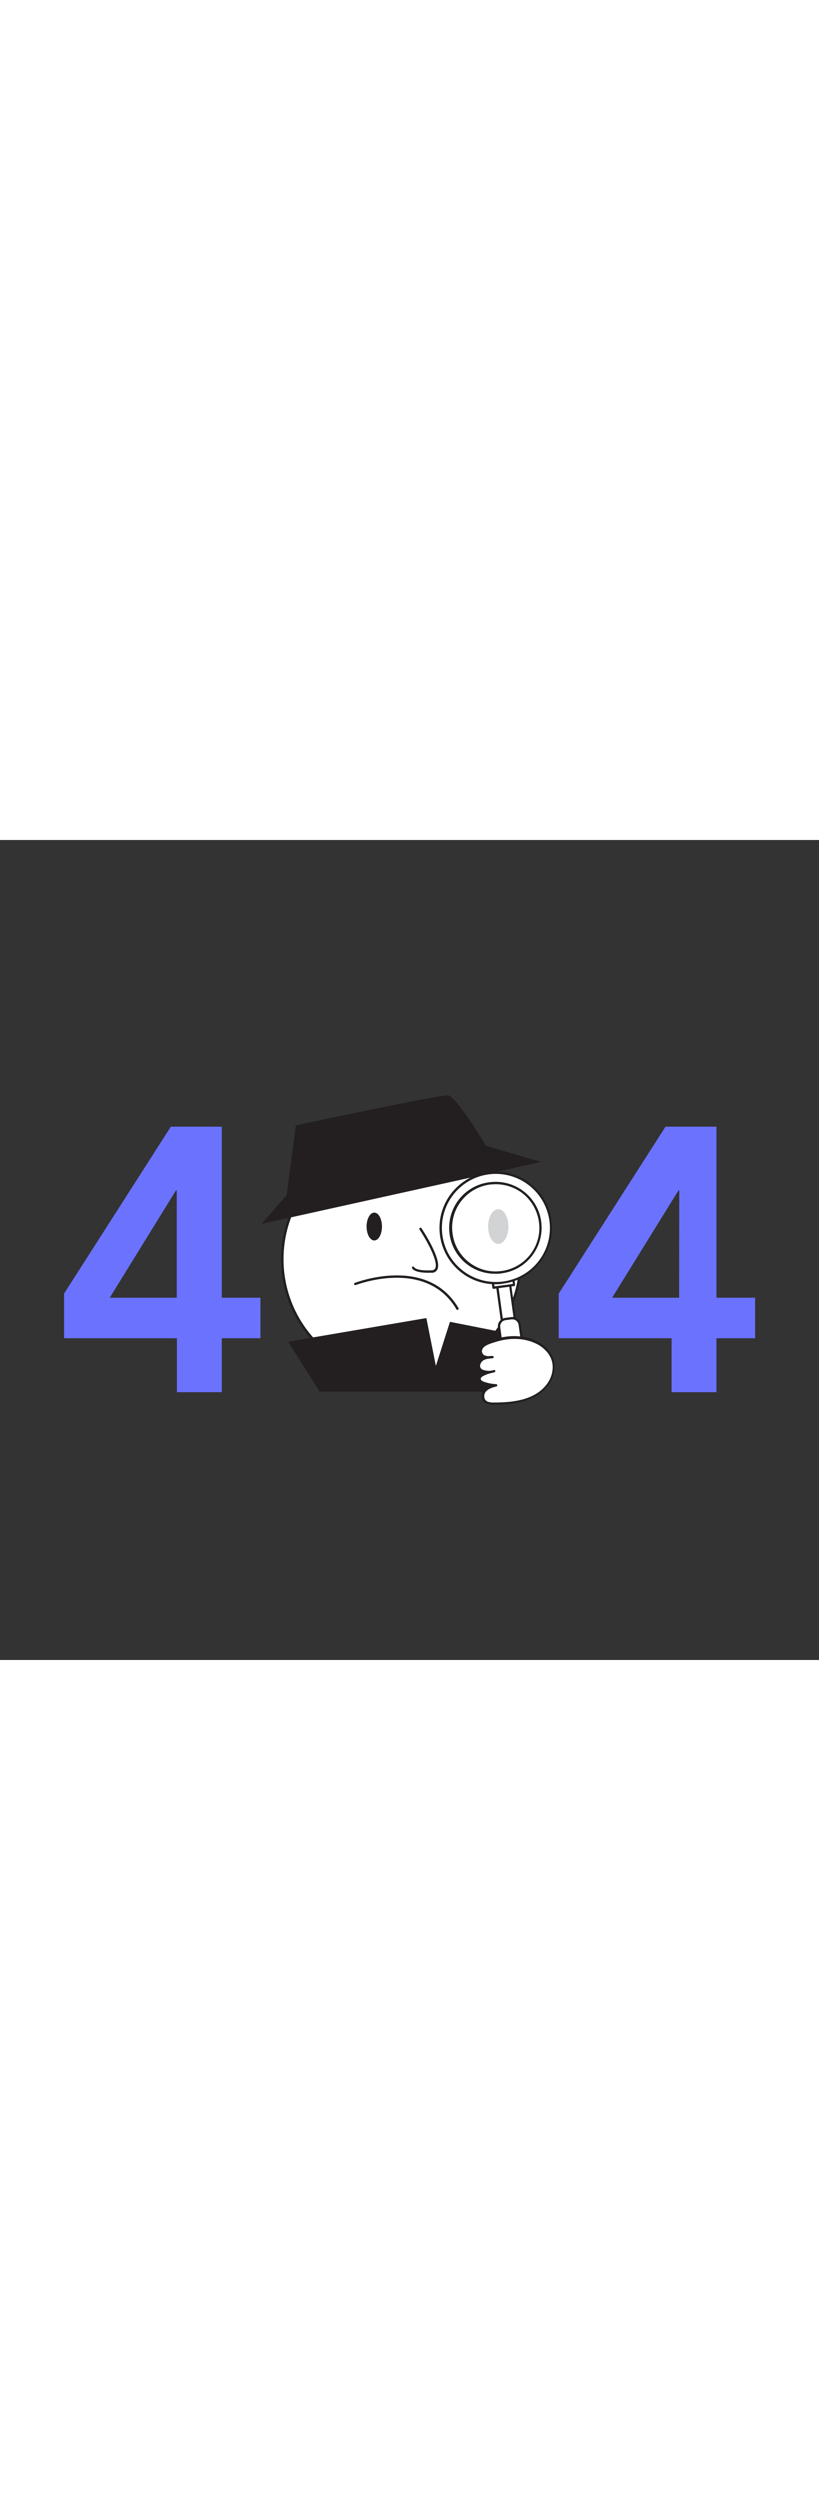 <svg version="1.1" id="Layer_1" xmlns="http://www.w3.org/2000/svg" xmlns:xlink="http://www.w3.org/1999/xlink" x="0px" y="0px" viewBox="0 0 500 500" style="width: 164px;" xml:space="preserve" data-imageid="404-page-not-found-1-77" imageName="404 Page Not Found 1" class="illustrations_image">
  <rect x="0" y="0" width="500" height="500" fill="#333333" stroke="none"/>
  <style type="text/css">
    .st0_404-page-not-found-1-77{fill:#68E1FD;}
    .st1_404-page-not-found-1-77{fill:#FFFFFF;}
    .st2_404-page-not-found-1-77{fill:#231F20;}
    .st3_404-page-not-found-1-77{fill:#D1D3D4;}
  </style>
	<g id="Numbers_404-page-not-found-1-77">
    <path class="st0_404-page-not-found-1-77 targetColor" d="M107.9,303.8H39.1v-27.2l65.2-101.8h31.1v104.3h23.6v24.7h-23.6v32.9h-27.4V303.8z M107.9,213.7h-0.5L67,279.1
      h40.9V213.7z" style="fill: #6b72fd;"/>
		<path class="st0_404-page-not-found-1-77 targetColor" d="M409.9,303.8h-68.8v-27.2l65.2-101.8h31.1v104.3h23.6v24.7h-23.6v32.9h-27.4V303.8z M414.7,213.7h-0.5
      l-40.5,65.4h40.9L414.7,213.7z" style="fill: #6b72fd;"/>
  </g>
	<g id="Chraracter_404-page-not-found-1-77">
    <path class="st1_404-page-not-found-1-77" d="M245.1,182.9c-40.2,0-72.7,32.5-72.8,72.7c0,40.2,32.5,72.7,72.7,72.8s72.7-32.5,72.8-72.7c0,0,0,0,0,0
      C317.8,215.5,285.2,182.9,245.1,182.9z"/>
		<path class="st2_404-page-not-found-1-77" d="M245.1,329.1c-40.6,0-73.5-32.9-73.5-73.4s32.9-73.5,73.4-73.5s73.5,32.9,73.5,73.4c0,0,0,0,0,0
      C318.5,296.2,285.6,329,245.1,329.1z M245.1,183.6c-39.8,0-72,32.2-72,72s32.2,72,72,72s72-32.2,72-72l0,0
      C317,215.9,284.8,183.7,245.1,183.6L245.1,183.6z"/>
		<ellipse class="st2_404-page-not-found-1-77" cx="283.2" cy="232" rx="3.4" ry="5"/>
		<path class="st2_404-page-not-found-1-77" d="M159.6,234.1l170.8-37.8l-33.6-9.8c0,0-18.3-30.2-23.1-30.8S180.6,174,180.6,174l-5.6,42.5L159.6,234.1z"/>
		<path class="st2_404-page-not-found-1-77" d="M279.2,286.5c-0.3,0-0.5-0.1-0.6-0.4c-18.5-31.4-61.1-14.8-61.5-14.7c-0.4,0.1-0.8,0-0.9-0.4
      c-0.1-0.4,0-0.8,0.4-0.9c0.4-0.2,44.2-17.2,63.3,15.3c0.2,0.3,0.1,0.8-0.2,1c0,0,0,0,0,0C279.4,286.5,279.3,286.5,279.2,286.5z"/>
		<polygon class="st2_404-page-not-found-1-77" points="195.2,336.4 175.9,305.9 260.3,291.5 266.1,320.7 274.7,293.8 317.8,302.3 309,336.4 "/>
		<path class="st1_404-page-not-found-1-77" d="M303.4,270.3l7.8-1.1l0,0l4,29c0.3,2-1.1,3.9-3.2,4.2h0l-0.5,0.1c-2,0.3-3.9-1.1-4.2-3.2l0,0L303.4,270.3
      L303.4,270.3z"/>
		<path class="st2_404-page-not-found-1-77" d="M311,303.2c-2.2,0-4.1-1.6-4.4-3.8l-4-29c0-0.4,0.2-0.7,0.6-0.8l7.8-1.1c0.2,0,0.4,0,0.5,0.1
      c0.1,0.1,0.2,0.3,0.3,0.5l4,29c0.4,2.4-1.3,4.6-3.7,5c0,0,0,0,0,0l-0.5,0.1C311.4,303.2,311.2,303.2,311,303.2z M304.1,270.9
      l3.9,28.4c0.2,1.6,1.7,2.8,3.4,2.6l0.5-0.1l0,0c1.6-0.2,2.8-1.7,2.6-3.4l-3.9-28.3L304.1,270.9z"/>
		<rect x="299.3" y="243.6" transform="matrix(0.991 -0.137 0.137 0.991 -32.48 44.336)" class="st1_404-page-not-found-1-77" width="12.7" height="28.7"/>
		<path class="st2_404-page-not-found-1-77" d="M301.3,273.7c-0.2,0-0.3,0-0.4-0.1c-0.1-0.1-0.2-0.3-0.3-0.5l-3.9-28.4c0-0.2,0-0.4,0.1-0.5
      c0.1-0.1,0.3-0.2,0.5-0.3l12.5-1.7c0.4,0,0.7,0.2,0.8,0.6l3.9,28.4c0,0.4-0.2,0.7-0.6,0.8L301.3,273.7L301.3,273.7z M298.2,245.2
      l3.7,27l11.2-1.5l-3.7-27L298.2,245.2z"/>
		<path class="st1_404-page-not-found-1-77" d="M308.5,292.1l3.7-0.5c2.4-0.3,4.7,1.4,5,3.8l5.6,40.5c0.3,2.4-1.4,4.7-3.8,5l-3.7,0.5c-2.4,0.3-4.7-1.4-5-3.8
      l-5.6-40.5C304.3,294.7,306,292.4,308.5,292.1z"/>
		<path class="st2_404-page-not-found-1-77" d="M314.7,342.2c-2.6,0-4.8-1.9-5.1-4.5l-5.6-40.5c-0.4-2.8,1.6-5.4,4.4-5.8l3.7-0.5c1.4-0.2,2.7,0.2,3.8,1
      c1.1,0.8,1.8,2.1,2,3.4l5.6,40.5c0.4,2.8-1.6,5.4-4.4,5.8l0,0l-3.7,0.5C315.1,342.2,314.9,342.2,314.7,342.2z M319,341L319,341z
       M312.8,292.3c-0.2,0-0.3,0-0.5,0l-3.7,0.5c-2.1,0.3-3.5,2.2-3.2,4.3l5.6,40.5c0.3,2.1,2.2,3.5,4.3,3.2l3.7-0.5
      c2.1-0.3,3.5-2.2,3.2-4.2c0,0,0,0,0,0l-5.6-40.5c-0.2-1-0.7-1.9-1.5-2.5C314.4,292.5,313.6,292.3,312.8,292.3L312.8,292.3z"/>
		<circle class="st1_404-page-not-found-1-77" cx="302.6" cy="236.5" r="33.7"/>
		<path class="st2_404-page-not-found-1-77" d="M302.6,270.9c-19,0-34.3-15.4-34.3-34.4s15.4-34.3,34.4-34.3c17.1,0,31.7,12.7,34,29.6l0,0
      c2.6,18.8-10.6,36.2-29.4,38.7C305.7,270.8,304.2,270.9,302.6,270.9z M302.7,203.6c-1.5,0-3,0.1-4.5,0.3
      c-18,2.5-30.6,19.1-28.1,37.2c2.5,18,19.1,30.6,37.2,28.1s30.6-19.1,28.1-37.2c0,0,0,0,0,0l0,0C333,215.7,319.1,203.6,302.7,203.6
      L302.7,203.6z"/>
		<circle class="st1_404-page-not-found-1-77" cx="302.6" cy="236.5" r="27.3"/>
		<path class="st2_404-page-not-found-1-77" d="M302.6,264.5c-15.5,0.2-28.2-12.1-28.4-27.6c-0.2-14.3,10.4-26.5,24.6-28.2c15.3-2.1,29.5,8.6,31.6,23.9
      c2.1,15.3-8.6,29.5-23.9,31.6l0,0C305.2,264.5,303.9,264.5,302.6,264.5z M302.7,209.9c-1.2,0-2.5,0.1-3.7,0.2
      c-14.6,2-24.8,15.5-22.7,30c2,14.6,15.5,24.8,30,22.7c14.6-2,24.8-15.5,22.7-30c-1-7-4.7-13.3-10.3-17.6
      C314.1,211.8,308.5,209.9,302.7,209.9z"/>
		<path class="st1_404-page-not-found-1-77" d="M334.8,312.4c-1.8-2.4-4.2-4.3-6.9-5.7c-8-4.1-17.2-4.1-25.7-1.4c-3,1-8.8,2.3-9.1,6.3c0,1.6,1.1,3,2.7,3.5
      c1.5,0.4,3.1,0.5,4.7,0.2c-2.2,0.1-4.5,0.3-6.3,1.6s-2.7,4-1.3,5.7c0.7,0.7,1.5,1.2,2.4,1.4c2,0.6,4.2,0.5,6.2-0.1
      c-2.2,0.4-4.3,1.1-6.4,2c-1.2,0.5-2.6,1.5-2.5,2.9s1.4,1.9,2.5,2.3c2.4,0.8,4.9,1.3,7.5,1.4c-2.2,0.6-4.4,1.2-6.1,2.6
      c-2.7,2.3-2.8,6.8,1,8.1c1.2,0.3,2.5,0.5,3.8,0.4c11.2,0,24.6-1.4,32.2-10.7c3.6-4.4,5.3-10.5,3.6-15.8
      C336.7,315.3,335.8,313.7,334.8,312.4z"/>
		<path class="st2_404-page-not-found-1-77" d="M301.3,344.3c-1.3,0.1-2.6-0.1-3.9-0.5c-1.7-0.5-3-1.9-3.3-3.7c-0.3-2.1,0.5-4.2,2.1-5.6
      c0.9-0.7,1.9-1.3,3-1.8c-1.4-0.2-2.8-0.6-4.2-1.1c-1.9-0.6-2.9-1.6-3-2.9s0.9-2.7,2.9-3.6l1-0.4c-0.2,0-0.5-0.1-0.8-0.2
      c-1.1-0.2-2.1-0.8-2.8-1.6c-0.7-0.8-1-1.9-0.8-3c0.2-1.5,1-2.9,2.3-3.8c0.4-0.3,0.9-0.5,1.4-0.8c-1.6-0.7-2.7-2.2-2.7-4
      c0.3-4.1,5.4-5.6,8.7-6.6l0.9-0.3c9.4-3,18.6-2.4,26.2,1.5c2.8,1.4,5.2,3.4,7.1,5.9c1.1,1.5,2,3.1,2.5,4.9
      c1.7,5.3,0.2,11.6-3.7,16.5C326.2,343,312.5,344.3,301.3,344.3L301.3,344.3z M300,325c-1.6,0.4-3.1,0.9-4.5,1.6
      c-0.6,0.3-2.2,1.1-2,2.1c0.1,0.8,1.2,1.4,2.1,1.7c2.3,0.8,4.8,1.3,7.3,1.4c0.4,0,0.7,0.3,0.7,0.7c0,0.3-0.2,0.6-0.5,0.7
      c-2,0.5-4.2,1.1-5.8,2.5c-1.3,1-1.9,2.7-1.6,4.3c0.2,1.3,1.2,2.3,2.4,2.6c1.1,0.3,2.3,0.5,3.5,0.4c10.8,0,24.1-1.2,31.7-10.5
      c3.7-4.5,5-10.3,3.5-15.2c-0.5-1.6-1.3-3.1-2.3-4.4l0,0c-1.8-2.3-4-4.2-6.6-5.5c-7.2-3.7-16.1-4.2-25.1-1.4l-0.9,0.3
      c-3,0.9-7.5,2.2-7.7,5.4c0.1,1.3,0.9,2.4,2.1,2.7c0.8,0.3,1.7,0.4,2.5,0.3c0.7-0.1,1.3-0.1,1.9-0.1c0.4,0,0.7,0.3,0.7,0.6
      c0,0.4-0.2,0.7-0.6,0.8c-0.6,0.1-1.3,0.1-2,0.2c-1.4,0.1-2.8,0.5-4,1.3c-0.9,0.7-1.5,1.7-1.7,2.8c-0.1,0.7,0.1,1.4,0.5,1.9
      c0.6,0.6,1.3,1,2.1,1.1c1.4,0.4,2.8,0.5,4.2,0.3c0.6-0.1,1.1-0.3,1.7-0.4c0.4-0.1,0.7,0.2,0.8,0.5c0.1,0.4-0.1,0.7-0.5,0.8
      C301.1,324.8,300.6,324.9,300,325z"/>
		<path class="st2_404-page-not-found-1-77" d="M261.6,263.9c-8.6,0-9.9-2.4-10.1-2.9c-0.1-0.4,0.1-0.8,0.5-0.9s0.8,0.1,0.9,0.5l0,0c0,0,1.2,2.2,10.5,1.8
      c0.9,0.1,1.8-0.4,2.3-1.2c2.2-4.3-6.2-18.6-9.6-23.7c-0.2-0.3-0.1-0.8,0.2-1c0.3-0.2,0.8-0.1,1,0.2c0,0,0,0,0,0
      c1.3,2,12.7,19.3,9.7,25.2c-0.7,1.3-2.1,2.1-3.5,2C262.8,263.8,262.2,263.9,261.6,263.9z"/>
		<ellipse class="st3_404-page-not-found-1-77" cx="304.2" cy="235.7" rx="6.2" ry="10.6"/>
		<ellipse class="st2_404-page-not-found-1-77" cx="228.5" cy="235.7" rx="4.7" ry="8.5"/>
  </g>
</svg>